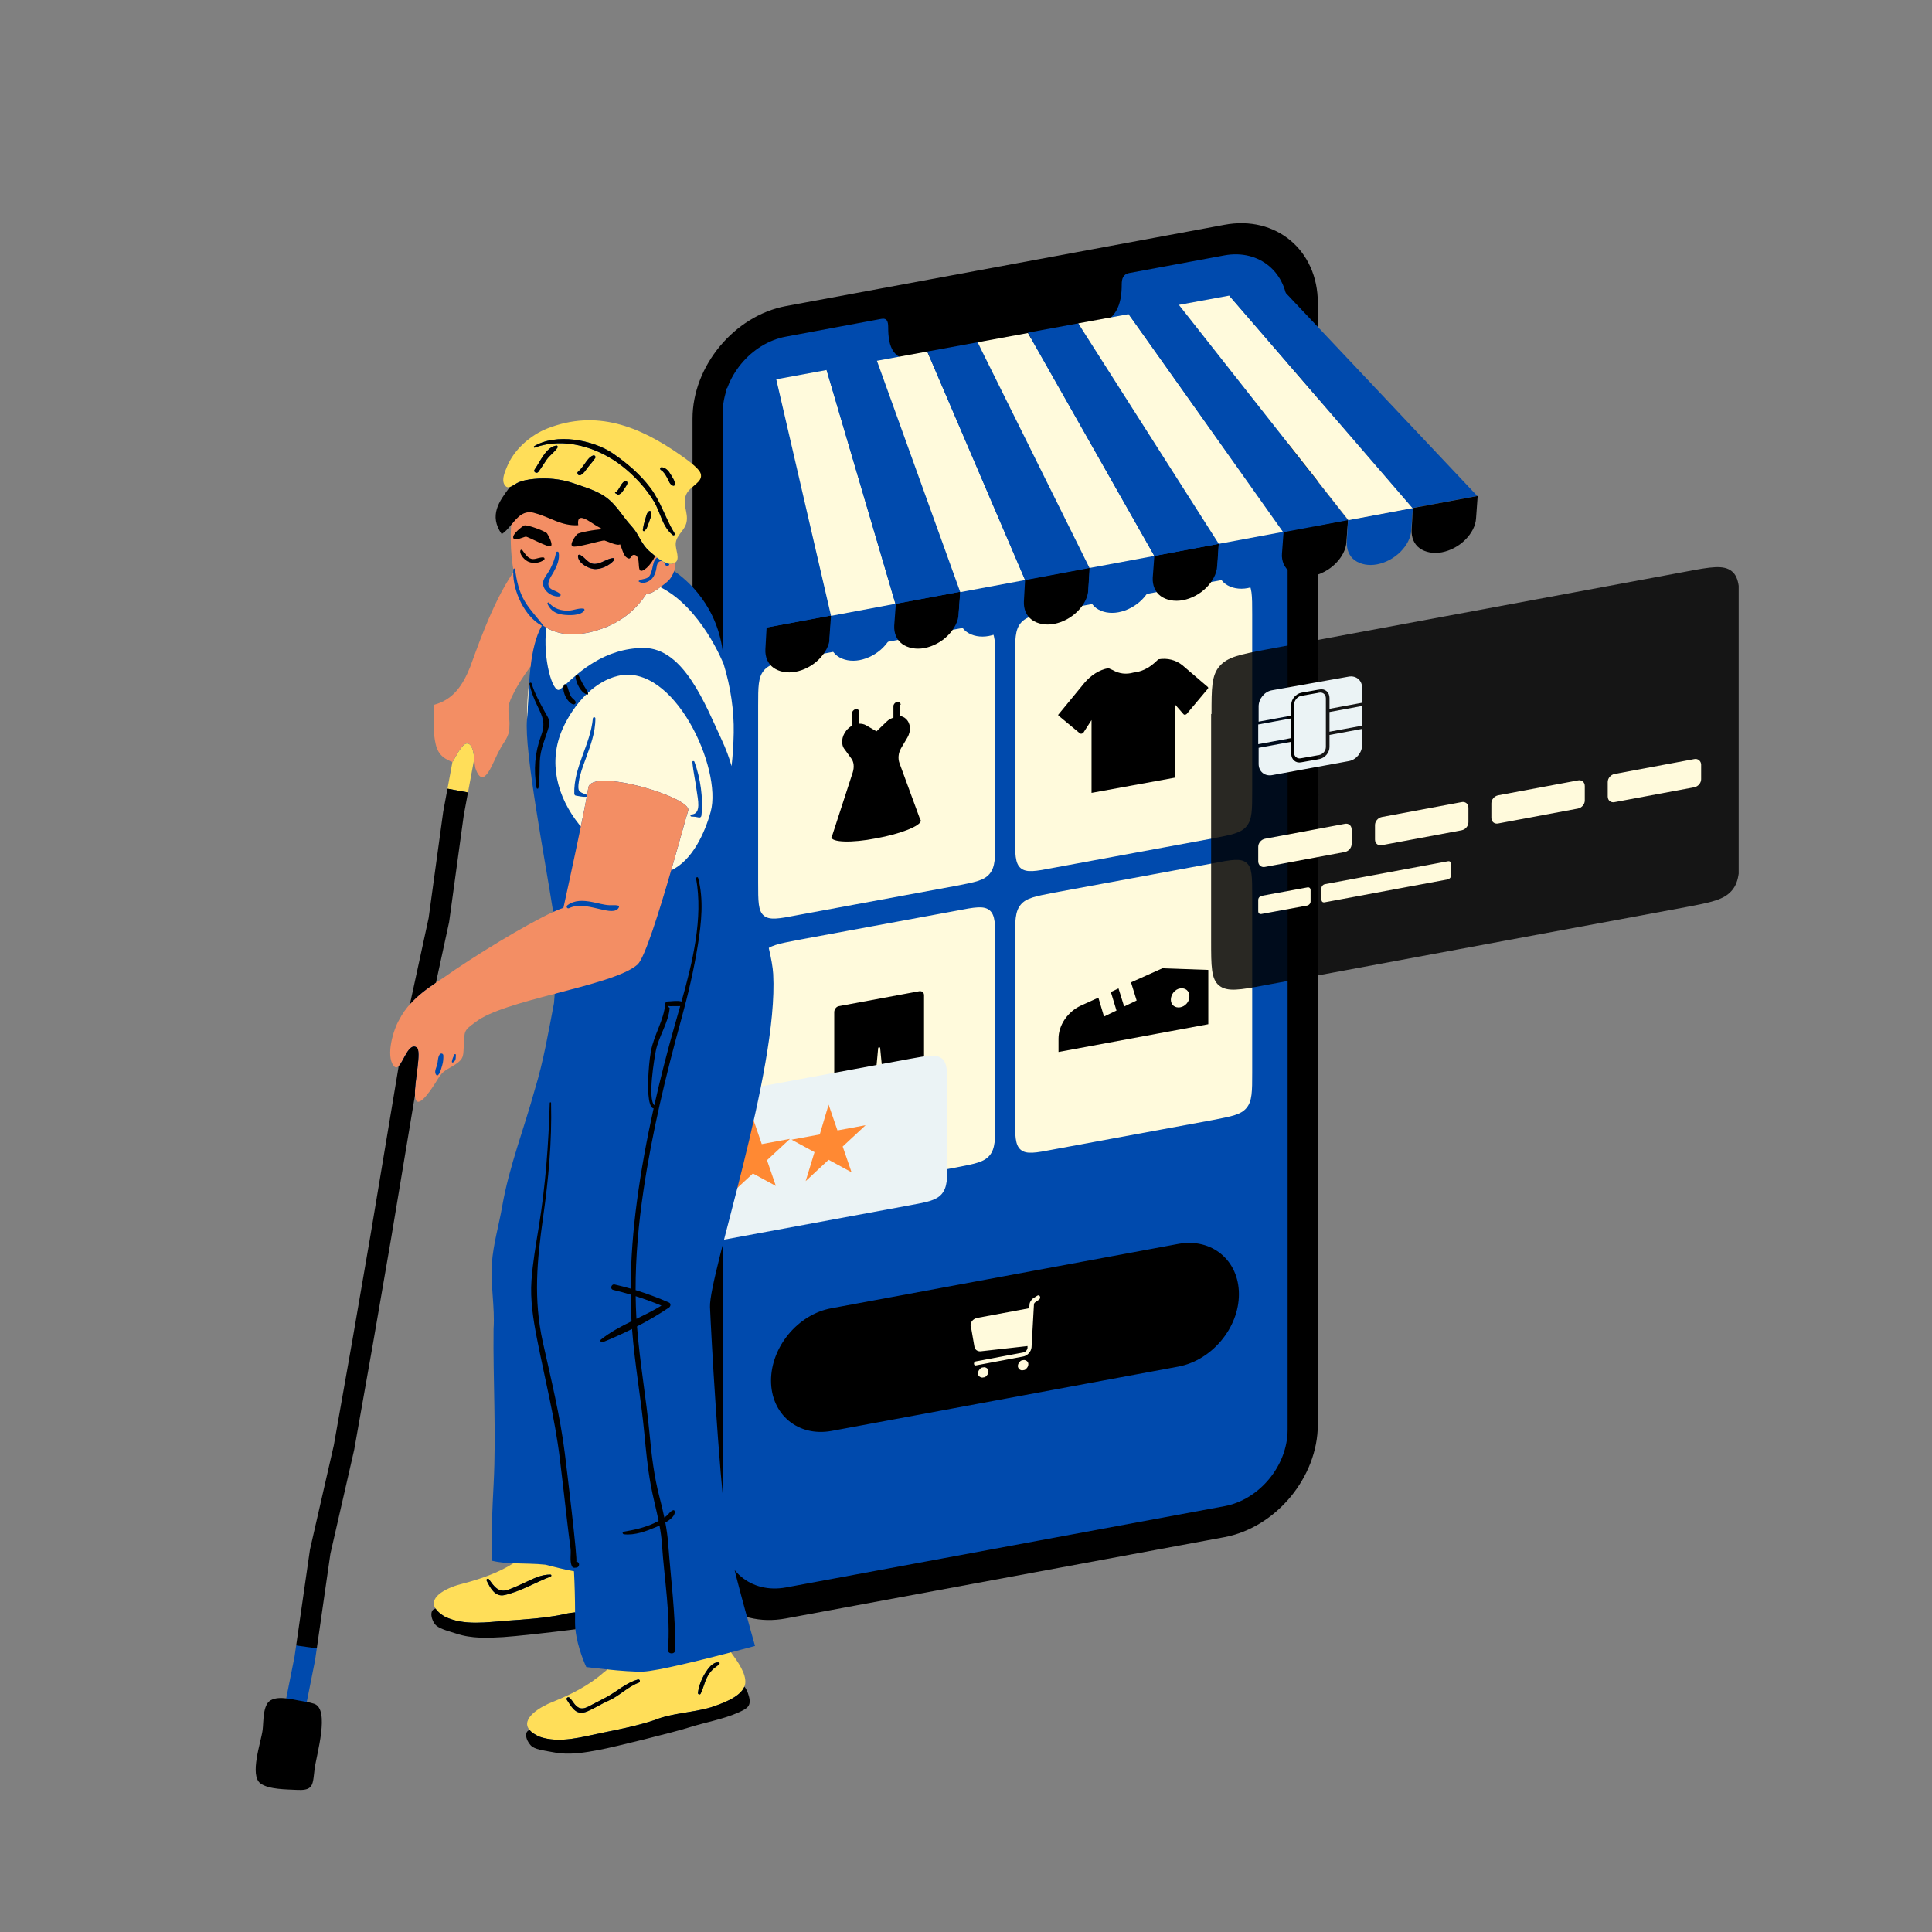 <svg xmlns="http://www.w3.org/2000/svg" xmlns:xlink="http://www.w3.org/1999/xlink" width="500" zoomAndPan="magnify" viewBox="0 0 375 375" height="500" preserveAspectRatio="xMidYMid meet" version="1.0"><rect x="0" y="0" width="375" height="375" fill="#808080" stroke="none"/><defs><clipPath id="23f4ee6d1a"><path d="M 134 43 L 256 43 L 256 314.637 L 134 314.637 Z M 134 43 " clip-rule="nonzero"/></clipPath><clipPath id="8350d31e89"><path d="M 188 251 L 202 251 L 202 266 L 188 266 Z M 188 251 " clip-rule="nonzero"/></clipPath><clipPath id="a42efeb2d1"><path d="M 203.895 248.93 L 186.23 252.211 L 186.23 270.172 L 203.895 266.891 Z M 203.895 248.93 " clip-rule="nonzero"/></clipPath><clipPath id="11881a5a50"><path d="M 197 263 L 200 263 L 200 266 L 197 266 Z M 197 263 " clip-rule="nonzero"/></clipPath><clipPath id="116693104a"><path d="M 203.895 248.93 L 186.23 252.211 L 186.23 270.172 L 203.895 266.891 Z M 203.895 248.93 " clip-rule="nonzero"/></clipPath><clipPath id="3e068db0ef"><path d="M 189 265 L 192 265 L 192 268 L 189 268 Z M 189 265 " clip-rule="nonzero"/></clipPath><clipPath id="0eb07e3438"><path d="M 203.895 248.93 L 186.23 252.211 L 186.23 270.172 L 203.895 266.891 Z M 203.895 248.93 " clip-rule="nonzero"/></clipPath><clipPath id="1b45019597"><path d="M 127.477 204 L 184 204 L 184 251 L 127.477 251 Z M 127.477 204 " clip-rule="nonzero"/></clipPath><clipPath id="89c6d6924a"><path d="M 127.477 219 L 139 219 L 139 235 L 127.477 235 Z M 127.477 219 " clip-rule="nonzero"/></clipPath><clipPath id="b83821444e"><path d="M 235 110 L 337.477 110 L 337.477 193 L 235 193 Z M 235 110 " clip-rule="nonzero"/></clipPath><clipPath id="bf41cbd173"><path d="M 49 81 L 151 81 L 151 347.691 L 49 347.691 Z M 49 81 " clip-rule="nonzero"/></clipPath><clipPath id="d15d6c30a8"><path d="M 49 85 L 146 85 L 146 347.691 L 49 347.691 Z M 49 85 " clip-rule="nonzero"/></clipPath></defs><g clip-path="url(#23f4ee6d1a)"><path fill="#000000" d="M 255.789 58.785 C 255.789 48.555 247.66 41.762 237.656 43.637 L 152.547 59.41 C 142.543 61.285 134.418 71.043 134.418 81.273 L 134.418 139.605 C 134.102 139.684 134.418 139.84 134.418 140.23 L 134.418 169.203 C 134.418 169.516 134.102 169.828 134.418 169.828 L 134.418 298.988 C 134.418 309.215 142.543 316.008 152.547 314.137 L 237.656 298.363 C 247.66 296.488 255.789 286.727 255.789 276.496 L 255.789 154.445 C 256.102 154.367 255.789 154.211 255.789 153.82 L 255.789 135.547 C 255.789 135.234 256.102 134.922 255.789 134.922 L 255.789 129.844 C 256.102 129.766 255.789 129.609 255.789 129.223 L 255.789 111.105 C 255.789 110.793 256.102 110.48 255.789 110.48 L 255.789 102.438 C 256.102 102.359 255.789 102.203 255.789 101.812 L 255.789 93.223 C 255.789 92.91 256.102 92.598 255.789 92.598 Z M 255.789 58.785 " fill-opacity="1" fill-rule="evenodd"/></g><path fill="#004aad" d="M 237.656 49.57 C 244.457 48.32 249.926 52.93 249.926 59.879 L 249.926 277.512 C 249.926 284.461 244.457 291.098 237.656 292.348 L 152.547 308.121 C 145.75 309.371 140.277 304.766 140.277 297.816 L 140.277 80.18 C 140.277 73.23 145.75 66.594 152.547 65.344 L 170.992 61.906 C 172.164 61.672 172.398 62.375 172.398 63.547 C 172.398 67.219 173.258 70.574 178.574 69.641 L 211.555 63.547 C 216.867 62.531 217.727 58.863 217.727 55.191 C 217.727 54.02 218.039 53.238 219.137 53.004 Z M 237.656 49.57 " fill-opacity="1" fill-rule="evenodd"/><path fill="#fffadc" d="M 243.051 119.227 C 243.051 115.555 243.051 113.758 241.957 112.82 C 240.863 111.887 239.062 112.199 235.469 112.898 L 204.598 118.602 C 201.004 119.305 199.207 119.617 198.113 120.941 C 197.016 122.27 197.016 124.145 197.016 127.738 L 197.016 162.098 C 197.016 165.766 197.016 167.562 198.113 168.5 C 199.207 169.438 201.004 169.125 204.598 168.422 L 235.469 162.723 C 239.062 162.02 240.863 161.707 241.957 160.379 C 243.051 159.051 243.051 157.176 243.051 153.586 Z M 243.051 119.227 " fill-opacity="1" fill-rule="nonzero"/><path fill="#000000" d="M 219.996 130.547 L 219.996 152.414 L 211.867 153.898 L 211.867 139.762 L 210.305 142.184 C 210.148 142.418 209.758 142.496 209.602 142.34 L 205.457 138.902 C 205.379 138.824 205.379 138.746 205.457 138.668 L 210.461 132.578 C 211.711 131.094 213.352 130 215.148 129.688 L 216.008 130.078 C 217.258 130.781 218.586 130.938 219.996 130.547 Z M 219.996 130.547 L 219.996 152.414 L 228.121 150.93 L 228.121 136.797 L 229.688 138.59 C 229.844 138.824 230.234 138.746 230.391 138.512 L 234.453 133.672 C 234.531 133.594 234.531 133.438 234.453 133.359 L 229.531 129.145 C 228.277 128.129 226.637 127.66 224.84 127.973 L 223.98 128.754 C 222.809 129.766 221.48 130.391 219.996 130.547 Z M 219.996 130.547 " fill-opacity="1" fill-rule="evenodd"/><path fill="#fffadc" d="M 193.188 128.441 C 193.188 124.77 193.188 122.973 192.094 122.035 C 191 121.098 189.203 121.41 185.605 122.113 L 154.734 127.816 C 151.141 128.52 149.344 128.832 148.25 130.156 C 147.156 131.484 147.156 133.359 147.156 136.953 L 147.156 171.312 C 147.156 174.98 147.156 176.777 148.25 177.715 C 149.344 178.652 151.141 178.34 154.734 177.637 L 185.605 171.934 C 189.203 171.234 191 170.922 192.094 169.594 C 193.188 168.266 193.188 166.391 193.188 162.801 Z M 193.188 128.441 " fill-opacity="1" fill-rule="nonzero"/><path fill="#000000" d="M 174.82 136.797 C 174.82 136.406 174.508 136.172 174.117 136.25 C 173.727 136.328 173.414 136.719 173.414 137.031 L 173.414 139.293 C 172.945 139.449 172.477 139.684 172.086 140.074 L 170.133 141.949 L 170.133 159.129 L 170.133 141.949 L 168.102 140.777 C 167.711 140.543 167.242 140.465 166.773 140.465 L 166.773 138.199 C 166.773 137.812 166.461 137.578 166.07 137.656 C 165.676 137.734 165.363 138.121 165.363 138.434 L 165.363 140.855 C 164.973 141.09 164.582 141.402 164.27 141.793 C 163.332 142.965 163.176 144.527 163.957 145.465 L 165.207 147.18 C 165.754 147.883 165.832 148.898 165.52 149.914 L 161.535 162.176 C 161.457 162.332 161.379 162.41 161.379 162.488 C 161.379 163.5 165.285 163.656 170.055 162.723 C 174.82 161.863 178.73 160.301 178.73 159.285 C 178.73 159.207 178.652 159.051 178.574 158.973 L 174.586 148.117 C 174.273 147.258 174.352 146.168 174.898 145.23 L 176.148 143.121 C 176.855 141.871 176.777 140.387 175.836 139.527 C 175.523 139.215 175.133 139.059 174.742 138.98 L 174.742 136.797 Z M 174.82 136.797 " fill-opacity="1" fill-rule="evenodd"/><path fill="#fffadc" d="M 243.051 173.887 C 243.051 170.219 243.051 168.422 241.957 167.484 C 240.863 166.547 239.062 166.859 235.469 167.562 L 204.598 173.262 C 201.004 173.965 199.207 174.277 198.113 175.605 C 197.016 176.934 197.016 178.809 197.016 182.398 L 197.016 216.758 C 197.016 220.43 197.016 222.227 198.113 223.16 C 199.207 224.098 201.004 223.785 204.598 223.082 L 235.469 217.383 C 239.062 216.68 240.863 216.367 241.957 215.039 C 243.051 213.715 243.051 211.84 243.051 208.246 Z M 243.051 173.887 " fill-opacity="1" fill-rule="nonzero"/><path fill="#000000" d="M 215.617 192.551 L 216.711 196.145 L 214.289 197.312 L 213.195 193.645 L 209.758 195.207 C 207.254 196.379 205.457 198.953 205.457 201.609 L 205.457 204.188 L 234.531 198.797 L 234.531 188.258 L 225.621 187.945 L 219.527 190.676 L 220.621 194.191 L 218.195 195.363 L 217.102 191.848 Z M 229.059 195.52 C 228.043 195.676 227.262 195.051 227.262 194.035 C 227.262 193.02 228.043 192.004 229.059 191.848 C 230.078 191.691 230.859 192.316 230.859 193.332 C 230.938 194.348 230.078 195.363 229.059 195.52 Z M 229.059 195.52 " fill-opacity="1" fill-rule="evenodd"/><path fill="#fffadc" d="M 193.188 183.102 C 193.188 179.434 193.188 177.637 192.094 176.699 C 191 175.762 189.203 176.074 185.605 176.777 L 154.734 182.477 C 151.141 183.18 149.344 183.492 148.25 184.82 C 147.156 186.148 147.156 188.023 147.156 191.613 L 147.156 225.973 C 147.156 229.645 147.156 231.438 148.25 232.375 C 149.344 233.312 151.141 233 154.734 232.297 L 185.605 226.598 C 189.203 225.895 191 225.582 192.094 224.254 C 193.188 222.926 193.188 221.055 193.188 217.461 Z M 193.188 183.102 " fill-opacity="1" fill-rule="nonzero"/><path fill="#000000" d="M 179.355 193.176 C 179.355 192.629 178.965 192.316 178.418 192.395 L 162.863 195.285 C 162.316 195.363 161.926 195.91 161.926 196.457 L 161.926 214.105 C 161.926 214.184 162.004 214.258 162.082 214.258 L 169.43 212.934 C 169.508 212.934 169.586 212.855 169.586 212.699 L 170.445 203.484 C 170.445 203.25 170.758 203.172 170.836 203.406 L 171.695 212.23 C 171.695 212.309 171.773 212.387 171.852 212.387 L 179.199 211.059 C 179.277 211.059 179.355 210.902 179.355 210.824 Z M 179.668 211.605 C 179.668 211.527 179.59 211.449 179.512 211.449 L 171.227 213.012 C 171.148 213.012 171.07 213.168 171.07 213.246 L 171.07 214.961 C 171.07 215.039 171.148 215.117 171.227 215.117 L 179.512 213.559 C 179.59 213.559 179.668 213.402 179.668 213.324 Z M 169.898 213.246 C 169.977 213.246 170.055 213.324 170.055 213.402 L 170.055 215.117 C 170.055 215.195 169.977 215.352 169.898 215.352 L 161.613 216.914 C 161.535 216.914 161.457 216.836 161.457 216.758 L 161.457 215.039 C 161.457 214.961 161.535 214.805 161.613 214.805 Z M 169.898 213.246 " fill-opacity="1" fill-rule="evenodd"/><path fill="#000000" d="M 240.473 251.195 C 240.473 244.637 235.234 240.262 228.746 241.434 L 161.379 253.93 C 154.891 255.102 149.656 261.426 149.656 267.984 C 149.656 274.543 154.891 278.918 161.379 277.746 L 228.746 265.25 C 235.234 264.004 240.473 257.754 240.473 251.195 Z M 240.473 251.195 " fill-opacity="1" fill-rule="nonzero"/><g clip-path="url(#8350d31e89)"><g clip-path="url(#a42efeb2d1)"><path fill="#fffadc" d="M 188.656 256.43 C 188.891 256.117 189.281 255.883 189.672 255.805 L 199.754 253.93 L 199.832 253.227 C 199.832 252.758 200.145 252.367 200.457 252.055 L 201.316 251.508 C 201.551 251.352 201.785 251.43 201.863 251.664 C 201.941 251.898 201.863 252.133 201.629 252.289 L 200.848 252.836 C 200.77 252.914 200.691 253.07 200.691 253.148 L 200.223 261.504 C 200.145 262.363 199.441 263.145 198.582 263.301 L 189.438 265.02 C 189.203 265.098 189.047 264.863 189.047 264.707 C 189.047 264.473 189.203 264.238 189.438 264.238 L 198.582 262.52 C 199.051 262.441 199.363 262.051 199.441 261.66 L 199.441 261.27 L 190.375 262.285 C 189.75 262.363 189.203 261.973 189.125 261.348 L 188.5 257.754 C 188.266 257.207 188.422 256.738 188.656 256.43 Z M 188.656 256.43 " fill-opacity="1" fill-rule="nonzero"/></g></g><g clip-path="url(#11881a5a50)"><g clip-path="url(#116693104a)"><path fill="#fffadc" d="M 199.598 264.785 C 199.598 265.02 199.52 265.328 199.285 265.562 C 199.129 265.797 198.895 265.953 198.582 265.953 C 198.348 266.031 198.113 265.953 197.879 265.797 C 197.723 265.641 197.566 265.406 197.566 265.172 C 197.566 264.941 197.645 264.629 197.879 264.395 C 198.035 264.16 198.27 264.004 198.582 264.004 C 198.816 263.926 199.051 264.004 199.285 264.16 C 199.52 264.316 199.598 264.551 199.598 264.785 Z M 199.598 264.785 " fill-opacity="1" fill-rule="nonzero"/></g></g><g clip-path="url(#3e068db0ef)"><g clip-path="url(#0eb07e3438)"><path fill="#fffadc" d="M 191.859 266.188 C 191.859 266.422 191.781 266.734 191.547 266.969 C 191.391 267.203 191.156 267.359 190.844 267.359 C 190.609 267.438 190.375 267.359 190.141 267.203 C 189.906 267.047 189.828 266.812 189.828 266.578 C 189.828 266.344 189.906 266.031 190.141 265.797 C 190.297 265.562 190.531 265.406 190.844 265.406 C 191.078 265.328 191.312 265.406 191.547 265.562 C 191.781 265.719 191.859 265.953 191.859 266.188 Z M 191.859 266.188 " fill-opacity="1" fill-rule="nonzero"/></g></g><g clip-path="url(#1b45019597)"><path fill="#ebf3f5" d="M 84.945 229.801 C 84.945 226.363 84.945 224.645 86.039 223.316 C 87.133 221.992 88.773 221.758 92.211 221.133 L 176.621 205.516 C 180.059 204.891 181.699 204.578 182.793 205.438 C 183.887 206.293 183.887 208.012 183.887 211.527 L 183.887 225.27 C 183.887 228.707 183.887 230.426 182.793 231.75 C 181.699 233 180.059 233.312 176.621 233.938 L 92.211 249.555 C 88.773 250.18 87.133 250.492 86.039 249.633 C 84.945 248.773 84.945 246.98 84.945 243.543 Z M 84.945 229.801 " fill-opacity="1" fill-rule="nonzero"/></g><g clip-path="url(#89c6d6924a)"><path fill="#ff8933" d="M 131.445 219.805 L 133.164 224.801 L 138.637 223.785 L 134.18 227.926 L 135.902 232.922 L 131.445 230.504 L 126.992 234.641 L 128.711 229.02 L 124.258 226.598 L 129.727 225.582 Z M 131.445 219.805 " fill-opacity="1" fill-rule="nonzero"/></g><path fill="#ff8933" d="M 146.141 217.07 L 147.859 222.07 L 153.328 221.055 L 148.875 225.191 L 150.594 230.191 L 146.141 227.77 L 141.684 231.906 L 143.402 226.285 L 138.949 223.863 L 144.418 222.848 Z M 146.141 217.07 " fill-opacity="1" fill-rule="nonzero"/><path fill="#ff8933" d="M 160.832 214.414 L 162.551 219.414 L 168.023 218.398 L 163.566 222.539 L 165.285 227.535 L 160.832 225.113 L 156.379 229.254 L 158.098 223.629 L 153.641 221.211 L 159.113 220.195 Z M 160.832 214.414 " fill-opacity="1" fill-rule="nonzero"/><path fill="#000000" d="M 148.797 121.801 L 161.379 119.461 L 161.066 123.754 C 160.988 125.238 160.207 126.723 158.957 127.973 C 157.707 129.223 156.066 130.078 154.422 130.391 C 152.781 130.703 151.219 130.391 150.125 129.609 C 149.031 128.832 148.484 127.504 148.562 126.02 Z M 148.797 121.801 " fill-opacity="1" fill-rule="nonzero"/><path fill="#004aad" d="M 161.301 119.539 L 173.805 117.195 L 173.492 121.488 C 173.414 122.973 172.633 124.457 171.383 125.707 C 170.133 126.957 168.492 127.816 166.852 128.129 C 165.207 128.441 163.645 128.129 162.551 127.348 C 161.457 126.566 160.91 125.238 160.988 123.754 Z M 161.301 119.539 " fill-opacity="1" fill-rule="nonzero"/><path fill="#000000" d="M 173.883 117.195 L 186.387 114.852 L 186.074 119.148 C 185.996 120.633 185.215 122.113 183.965 123.363 C 182.715 124.613 181.074 125.473 179.434 125.785 C 177.793 126.098 176.227 125.785 175.133 125.004 C 174.039 124.223 173.492 122.895 173.57 121.41 Z M 173.883 117.195 " fill-opacity="1" fill-rule="nonzero"/><path fill="#004aad" d="M 186.387 114.852 L 198.895 112.508 L 198.582 116.805 C 198.504 118.289 197.723 119.773 196.469 121.02 C 195.219 122.27 193.578 123.129 191.938 123.441 C 190.297 123.754 188.734 123.441 187.641 122.66 C 186.543 121.879 185.996 120.555 186.074 119.07 Z M 186.387 114.852 " fill-opacity="1" fill-rule="nonzero"/><path fill="#000000" d="M 198.973 112.508 L 211.555 110.168 L 211.242 114.461 C 211.164 115.945 210.383 117.43 209.133 118.68 C 207.879 119.93 206.238 120.789 204.598 121.098 C 202.957 121.41 201.395 121.098 200.301 120.32 C 199.207 119.539 198.66 118.211 198.738 116.727 Z M 198.973 112.508 " fill-opacity="1" fill-rule="nonzero"/><path fill="#004aad" d="M 211.477 110.246 L 224.059 107.902 L 223.746 112.199 C 223.668 113.68 222.887 115.164 221.637 116.414 C 220.387 117.664 218.746 118.523 217.102 118.836 C 215.461 119.148 213.898 118.836 212.805 118.055 C 211.711 117.273 211.164 115.945 211.242 114.461 Z M 211.477 110.246 " fill-opacity="1" fill-rule="nonzero"/><path fill="#000000" d="M 224.059 107.902 L 236.562 105.559 L 236.25 109.855 C 236.172 111.34 235.391 112.82 234.141 114.07 C 232.891 115.32 231.25 116.18 229.609 116.492 C 227.965 116.805 226.402 116.492 225.309 115.711 C 224.215 114.93 223.668 113.602 223.746 112.121 Z M 224.059 107.902 " fill-opacity="1" fill-rule="nonzero"/><path fill="#004aad" d="M 236.562 105.559 L 249.145 103.219 L 248.832 107.512 C 248.754 108.215 248.598 108.996 248.207 109.699 C 247.816 110.402 247.348 111.105 246.723 111.73 C 246.098 112.355 245.395 112.898 244.613 113.289 C 243.832 113.68 242.973 113.992 242.191 114.148 C 240.551 114.461 238.984 114.148 237.891 113.367 C 236.797 112.586 236.25 111.262 236.328 109.777 Z M 236.562 105.559 " fill-opacity="1" fill-rule="nonzero"/><path fill="#000000" d="M 249.145 103.219 L 261.652 100.875 L 261.34 105.168 C 261.262 106.652 260.477 108.137 259.227 109.387 C 257.977 110.637 256.336 111.496 254.695 111.809 C 253.836 111.965 253.055 111.965 252.352 111.809 C 251.648 111.652 250.945 111.418 250.398 111.027 C 249.848 110.637 249.457 110.09 249.145 109.465 C 248.91 108.84 248.754 108.137 248.832 107.434 Z M 249.145 103.219 " fill-opacity="1" fill-rule="nonzero"/><path fill="#004aad" d="M 261.652 100.953 L 274.234 98.609 L 273.922 102.906 C 273.844 104.387 273.062 105.871 271.812 107.121 C 270.559 108.371 268.918 109.23 267.277 109.543 C 265.637 109.855 264.074 109.543 262.98 108.762 C 261.887 107.98 261.34 106.652 261.418 105.168 Z M 261.652 100.953 " fill-opacity="1" fill-rule="nonzero"/><path fill="#004aad" d="M 140.902 75.418 L 150.672 73.621 L 161.301 119.461 L 148.719 121.801 Z M 140.902 75.418 " fill-opacity="1" fill-rule="nonzero"/><path fill="#fffadc" d="M 150.672 73.621 L 160.441 71.824 L 173.805 117.195 L 161.301 119.539 Z M 150.672 73.621 " fill-opacity="1" fill-rule="nonzero"/><path fill="#004aad" d="M 160.441 71.824 L 170.211 70.027 L 186.387 114.852 L 173.805 117.195 Z M 160.441 71.824 " fill-opacity="1" fill-rule="nonzero"/><path fill="#fffadc" d="M 170.211 70.027 L 179.98 68.234 L 198.973 112.586 L 186.387 114.93 Z M 170.211 70.027 " fill-opacity="1" fill-rule="nonzero"/><path fill="#004aad" d="M 179.98 68.234 L 189.75 66.438 L 211.477 110.246 L 198.973 112.586 Z M 179.98 68.234 " fill-opacity="1" fill-rule="nonzero"/><path fill="#fffadc" d="M 189.75 66.438 L 199.52 64.641 L 224.059 107.902 L 211.477 110.246 Z M 189.75 66.438 " fill-opacity="1" fill-rule="nonzero"/><path fill="#004aad" d="M 199.52 64.562 L 209.289 62.766 L 236.562 105.559 L 224.059 107.902 Z M 199.52 64.562 " fill-opacity="1" fill-rule="nonzero"/><path fill="#fffadc" d="M 209.289 62.766 L 219.059 60.973 L 249.145 103.219 L 236.562 105.559 Z M 209.289 62.766 " fill-opacity="1" fill-rule="nonzero"/><path fill="#004aad" d="M 219.059 60.973 L 228.824 59.176 L 261.652 100.953 L 249.066 103.297 Z M 219.059 60.973 " fill-opacity="1" fill-rule="nonzero"/><path fill="#fffadc" d="M 228.824 59.176 L 238.594 57.379 L 274.234 98.609 L 261.73 100.953 Z M 228.824 59.176 " fill-opacity="1" fill-rule="nonzero"/><path fill="#004aad" d="M 238.594 57.379 L 248.363 55.582 L 286.738 96.266 L 274.156 98.609 Z M 238.594 57.379 " fill-opacity="1" fill-rule="nonzero"/><path fill="#000000" d="M 274.234 98.609 L 286.816 96.266 L 286.504 100.562 C 286.426 102.047 285.645 103.531 284.395 104.777 C 283.145 106.027 281.5 106.887 279.859 107.199 C 278.219 107.512 276.656 107.199 275.562 106.418 C 274.469 105.637 273.922 104.309 274 102.828 Z M 274.234 98.609 " fill-opacity="1" fill-rule="nonzero"/><g clip-path="url(#b83821444e)"><path fill="#000000" d="M 235.156 138.59 C 235.156 133.594 235.156 131.094 236.719 129.301 C 238.281 127.504 240.707 127.035 245.629 126.098 L 327.223 110.949 C 332.145 110.012 334.57 109.621 336.133 110.871 C 337.695 112.121 337.695 114.617 337.695 119.617 L 337.695 163.578 C 337.695 168.578 337.695 171.078 336.133 172.871 C 334.57 174.668 332.145 175.137 327.223 176.074 L 245.551 191.223 C 240.629 192.16 238.203 192.551 236.641 191.301 C 235.078 190.051 235.078 187.555 235.078 182.555 L 235.078 138.59 Z M 235.156 138.59 " fill-opacity="0.839" fill-rule="nonzero"/></g><path fill="#ebf3f5" d="M 246.879 133.984 C 245.473 134.219 244.301 135.625 244.301 137.109 L 244.301 140.074 L 250.633 138.902 L 250.633 136.797 C 250.633 135.703 251.492 134.688 252.586 134.453 L 256.102 133.828 C 257.195 133.594 258.055 134.375 258.055 135.469 L 258.055 137.578 L 264.387 136.406 L 264.387 137.031 L 258.055 138.199 L 258.055 142.027 L 264.387 140.855 L 264.387 141.48 L 258.055 142.652 L 258.055 144.996 C 258.055 146.09 257.195 147.102 256.102 147.336 L 252.586 147.961 C 251.492 148.195 250.633 147.414 250.633 146.324 L 250.633 143.98 L 244.301 145.152 L 244.301 148.273 C 244.301 149.758 245.473 150.695 246.879 150.461 L 261.809 147.727 C 263.215 147.492 264.387 146.09 264.387 144.605 L 264.387 133.516 C 264.387 132.031 263.215 131.094 261.809 131.328 Z M 244.223 144.449 L 250.555 143.277 L 250.555 139.449 L 244.223 140.621 Z M 252.508 135.078 L 256.023 134.453 C 256.727 134.297 257.352 134.766 257.352 135.547 L 257.352 144.996 C 257.352 145.699 256.805 146.398 256.023 146.555 L 252.508 147.18 C 251.805 147.336 251.18 146.867 251.18 146.09 L 251.18 136.641 C 251.258 135.938 251.805 135.234 252.508 135.078 Z M 252.508 135.078 " fill-opacity="1" fill-rule="evenodd"/><path fill="#fffadc" d="M 244.223 174.668 C 244.223 174.277 244.535 173.965 244.848 173.887 L 253.758 172.246 C 254.148 172.168 254.383 172.402 254.383 172.793 L 254.383 174.98 C 254.383 175.371 254.07 175.684 253.758 175.762 L 244.848 177.402 C 244.457 177.48 244.223 177.246 244.223 176.855 Z M 244.223 174.668 " fill-opacity="1" fill-rule="nonzero"/><path fill="#fffadc" d="M 256.492 172.402 C 256.492 172.012 256.805 171.703 257.117 171.625 L 281.031 167.172 C 281.422 167.094 281.656 167.328 281.656 167.719 L 281.656 169.906 C 281.656 170.297 281.344 170.609 281.031 170.688 L 257.117 175.137 C 256.727 175.215 256.492 174.98 256.492 174.59 Z M 256.492 172.402 " fill-opacity="1" fill-rule="nonzero"/><path fill="#fffadc" d="M 244.223 164.359 C 244.223 163.656 244.77 162.957 245.551 162.801 L 261.027 159.91 C 261.73 159.754 262.355 160.223 262.355 161.004 L 262.355 163.812 C 262.355 164.516 261.809 165.219 261.027 165.375 L 245.551 168.266 C 244.848 168.422 244.223 167.953 244.223 167.172 Z M 244.223 164.359 " fill-opacity="1" fill-rule="nonzero"/><path fill="#fffadc" d="M 266.887 160.145 C 266.887 159.441 267.434 158.738 268.215 158.582 L 283.691 155.691 C 284.395 155.535 285.02 156.004 285.02 156.785 L 285.02 159.598 C 285.02 160.301 284.473 161.004 283.691 161.16 L 268.215 164.047 C 267.512 164.203 266.887 163.734 266.887 162.957 Z M 266.887 160.145 " fill-opacity="1" fill-rule="nonzero"/><path fill="#fffadc" d="M 289.473 155.926 C 289.473 155.223 290.02 154.523 290.801 154.367 L 306.277 151.477 C 306.98 151.32 307.605 151.789 307.605 152.57 L 307.605 155.379 C 307.605 156.082 307.059 156.785 306.277 156.941 L 290.801 159.832 C 290.098 159.988 289.473 159.52 289.473 158.738 Z M 289.473 155.926 " fill-opacity="1" fill-rule="nonzero"/><path fill="#fffadc" d="M 312.059 151.789 C 312.059 151.086 312.605 150.383 313.391 150.227 L 328.863 147.336 C 329.566 147.18 330.191 147.727 330.191 148.43 L 330.191 151.242 C 330.191 151.945 329.645 152.648 328.863 152.805 L 313.391 155.691 C 312.684 155.848 312.059 155.379 312.059 154.602 Z M 312.059 151.789 " fill-opacity="1" fill-rule="nonzero"/><g clip-path="url(#bf41cbd173)"><path fill="#004aad" d="M 146.551 319.477 C 146.551 319.477 141.539 301.84 141.047 297.668 C 139.395 283.68 138.07 259.852 137.812 253.695 C 137.559 247.539 151.117 207.918 150.078 189.07 C 149.777 183.637 145.484 171.719 144.238 166.527 C 142.758 160.355 143.961 155.582 142 148.703 C 141.961 148.562 141.91 148.418 141.867 148.273 C 142.074 146.305 142.199 144.277 142.238 142.23 C 142.316 137.965 141.648 133.387 140.305 128.996 L 140.473 128.949 C 140.473 128.949 140.477 128.957 140.477 128.957 C 140.477 128.953 140.477 128.949 140.477 128.945 L 140.641 128.898 L 140.477 128.93 C 140.207 119.074 134.418 113.383 131.18 111.078 C 131.074 111.004 130.957 110.934 130.836 110.863 C 130.816 110.918 130.793 110.973 130.773 111.027 C 130.766 111.023 130.754 111.016 130.746 111.012 L 130.629 110.941 L 130.668 110.812 C 130.824 110.309 130.883 109.766 130.848 109.23 L 130.84 109.129 L 130.926 109.074 C 131.535 108.684 131.367 107.891 131.172 106.973 C 131.066 106.465 130.953 105.941 130.988 105.465 C 131.055 104.523 131.566 103.855 132.062 103.207 C 132.488 102.652 132.93 102.078 133.086 101.328 C 133.254 100.523 133.105 99.785 132.949 99 C 132.75 98.023 132.547 97.012 133.035 95.906 C 133.352 95.184 133.98 94.656 134.59 94.148 C 135.414 93.453 136.129 92.855 135.828 91.945 C 135.488 90.926 132.883 89.102 131.984 88.473 C 125.434 83.887 119.84 81.75 114.375 81.75 C 111.699 81.75 108.988 82.277 106.32 83.324 C 102.855 84.68 99.805 87.578 98.543 90.711 L 98.457 90.922 C 98.082 91.844 97.566 93.109 98.051 93.961 C 98.277 94.363 98.508 94.41 98.664 94.41 C 98.738 94.41 98.82 94.398 98.906 94.371 L 99.406 94.227 L 99.094 94.645 C 97.047 97.375 95.109 99.953 97.434 103.434 C 98.047 103.004 98.586 102.355 99.07 101.777 L 99.406 101.375 L 99.375 101.898 C 99.312 102.977 99.289 104.074 99.312 105.164 C 99.352 106.969 99.512 108.699 99.777 110.352 C 99.711 110.371 99.648 110.422 99.641 110.5 C 99.637 110.52 99.641 110.543 99.637 110.562 C 99.625 110.746 99.617 110.934 99.617 111.125 C 99.613 111.223 99.621 111.324 99.625 111.422 C 96.125 116.527 93.215 124.582 91.961 128.047 C 91.727 128.699 91.539 129.211 91.41 129.539 C 90.191 132.566 88.402 135.805 84.414 136.934 C 84.422 137.539 84.398 138.238 84.375 138.973 C 84.324 140.375 84.277 141.824 84.461 142.785 C 84.77 145.203 85.148 146.746 87.875 147.734 L 88.012 147.785 L 86.195 157.57 L 83.363 178.234 L 79.73 194.992 L 79.699 195.027 C 78.855 195.973 78.188 196.941 77.652 197.988 C 76.438 200.008 75.086 204.867 76.523 206.746 C 76.66 206.922 76.785 207.012 76.902 207.012 C 77.008 207.012 77.129 206.941 77.262 206.809 L 77.648 206.422 L 72.109 239.621 L 68.578 260.113 L 64.965 280.562 L 60.336 300.805 L 57.656 319.402 L 57.484 319.379 L 57.18 321.5 L 55.555 329.652 C 55.613 329.656 55.668 329.668 55.727 329.676 L 55.691 329.84 L 55.535 329.824 C 55.168 329.781 54.84 329.762 54.531 329.762 C 53.75 329.762 53.129 329.895 52.633 330.172 C 51.473 330.82 51.34 333 51.242 334.594 C 51.215 335.047 51.191 335.477 51.145 335.828 C 51.07 336.391 50.891 337.164 50.68 338.062 C 50.043 340.773 49.082 344.875 50.672 346.027 C 52.039 347.012 54.691 347.121 56.625 347.199 C 56.969 347.215 57.289 347.227 57.578 347.242 C 57.801 347.254 58.004 347.262 58.195 347.262 C 59.055 347.262 59.621 347.133 59.98 346.852 C 60.543 346.406 60.637 345.559 60.781 344.273 C 60.816 343.973 60.852 343.648 60.898 343.301 C 60.973 342.738 61.137 341.93 61.332 340.996 C 62.059 337.5 63.27 331.656 60.914 330.867 C 60.531 330.738 60.086 330.625 59.512 330.516 L 59.34 330.48 L 59.371 330.312 C 59.43 330.324 59.488 330.332 59.543 330.344 L 61.16 322.234 L 61.492 319.949 L 61.488 319.949 L 61.32 319.926 L 63.961 301.559 L 68.582 281.344 L 72.227 260.75 L 75.762 240.234 L 80.371 212.578 L 80.715 212.598 C 80.734 212.918 80.773 213.168 80.836 213.344 C 80.961 213.684 81.125 213.684 81.184 213.684 C 81.828 213.684 83.168 212.094 84.77 209.438 C 85.621 208.02 86.234 207.668 87.168 207.133 C 87.504 206.941 87.883 206.727 88.336 206.426 C 89.727 205.5 89.75 204.941 89.809 203.586 C 89.82 203.336 89.832 203.059 89.855 202.75 C 89.879 202.426 89.895 202.145 89.906 201.895 C 90.008 200.008 90.094 199.75 92.219 198.23 C 94.824 196.18 100.492 194.59 107.629 192.723 L 107.863 192.66 L 107.848 192.844 C 107.789 192.859 107.73 192.875 107.672 192.891 C 107.625 193.488 107.578 194.09 107.531 194.688 C 106.453 200.289 105.488 206.004 103.836 211.379 C 101.723 219.074 98.832 226.383 97.488 234.078 C 96.82 237.922 95.754 241.387 95.469 245.23 C 95.195 249.465 96.078 253.695 95.801 257.926 C 95.68 267.926 96.328 277.93 95.816 287.93 C 95.562 292.93 95.309 297.934 95.441 302.934 C 96.738 303.254 98.172 303.371 99.652 303.43 C 99.754 303.434 99.859 303.438 99.961 303.438 L 99.742 303.578 C 97.137 305.219 93.977 306.488 89.801 307.566 C 87.637 308.074 85.051 309.25 84.492 310.633 C 84.289 311.129 84.352 311.617 84.684 312.125 L 84.82 312.344 L 84.57 312.391 C 84.25 312.449 84.039 312.641 83.949 312.957 C 83.738 313.707 84.219 314.871 84.77 315.371 C 85.391 315.934 86.793 316.355 87.812 316.664 C 88.105 316.75 88.379 316.832 88.605 316.91 C 90.234 317.457 92.047 317.711 94.301 317.711 C 95.406 317.711 96.484 317.652 97.676 317.586 C 99.719 317.465 106.777 316.699 111.66 316.066 L 111.668 316.066 C 111.676 316.125 111.676 316.184 111.684 316.242 C 112.047 319.883 113.793 323.57 113.793 323.57 C 113.793 323.57 115.625 323.809 117.883 324.039 C 117.957 324.047 118.039 324.055 118.113 324.062 L 118 324.168 C 117.699 324.438 117.461 324.633 117.27 324.762 C 114.855 326.918 111.715 328.738 107.387 330.48 C 105.316 331.266 102.914 332.766 102.535 334.211 C 102.398 334.73 102.523 335.211 102.918 335.68 L 103.082 335.875 L 102.836 335.953 C 102.527 336.055 102.348 336.27 102.301 336.598 C 102.184 337.371 102.809 338.473 103.422 338.898 C 104.109 339.375 105.547 339.617 106.594 339.793 C 106.895 339.84 107.176 339.887 107.41 339.934 C 108.32 340.117 109.262 340.203 110.285 340.203 C 112.457 340.203 114.586 339.801 116.461 339.441 C 119.289 338.906 130.77 336.062 133.711 335.125 C 134.871 334.758 136.098 334.438 137.289 334.129 C 139.32 333.605 141.422 333.059 143.23 332.246 C 145.102 331.406 145.664 330.988 145.18 329.238 C 144.961 328.457 144.699 327.898 144.352 327.477 L 144.289 327.398 L 144.324 327.305 C 144.406 327.094 144.457 326.914 144.477 326.746 C 144.695 324.883 142.984 322.535 141.738 320.82 L 141.699 320.766 C 141.758 320.75 141.82 320.734 141.879 320.719 C 144.617 320.004 146.551 319.477 146.551 319.477 Z M 140.469 128.93 L 140.305 128.961 C 140.301 128.801 140.289 128.645 140.281 128.488 C 140.387 128.734 140.449 128.891 140.469 128.93 Z M 107.441 177.168 C 101.988 179.664 91.824 185.914 86.105 189.965 C 85.648 190.262 85.184 190.562 84.715 190.875 L 84.359 191.109 L 87 178.949 L 89.844 158.203 L 91.879 147.23 L 92.223 147.242 L 92.281 147.801 C 92.328 148.293 92.371 148.754 92.434 149.039 C 92.801 150.109 93.203 150.676 93.598 150.676 C 94.371 150.676 95.289 148.68 95.957 147.223 C 96.266 146.555 96.559 145.922 96.812 145.5 C 97.035 145.031 97.305 144.609 97.566 144.203 C 98.164 143.273 98.73 142.398 98.695 141.031 C 98.758 140.18 98.68 139.547 98.605 138.938 C 98.465 137.785 98.344 136.789 99.309 134.934 C 100.129 133.207 101.254 131.391 102.852 129.223 L 103.039 128.969 C 103.023 129.086 103.008 129.207 102.992 129.324 C 102.859 130.426 102.766 131.535 102.695 132.621 C 102.52 135.207 102.461 137.656 102.297 139.527 C 102.293 139.566 102.293 139.602 102.289 139.641 C 101.73 145.699 105.754 166.66 107.371 177.012 C 107.43 176.984 107.48 176.965 107.535 176.938 C 107.539 176.953 107.539 176.969 107.543 176.984 L 107.562 177.113 Z M 102.871 132.535 C 102.871 132.574 102.867 132.609 102.863 132.645 C 102.848 132.758 102.84 132.871 102.824 132.984 C 102.809 132.91 102.785 132.844 102.77 132.773 C 102.746 132.66 102.797 132.582 102.871 132.535 Z M 102.871 132.535 " fill-opacity="1" fill-rule="nonzero"/></g><path fill="#fffadc" d="M 119.918 131.195 C 117.742 131.715 115.781 132.922 114.102 134.484 C 114.113 134.52 114.129 134.555 114.141 134.59 C 114.184 134.715 114.051 134.855 113.918 134.812 C 113.883 134.801 113.852 134.777 113.816 134.762 C 111.82 136.703 110.234 139.133 109.188 141.488 C 106.344 147.883 108.105 154.66 112.453 160.086 C 112.547 160.203 112.645 160.32 112.738 160.438 C 113.207 158.172 113.621 156.109 113.898 154.609 C 113.863 154.637 113.828 154.656 113.773 154.66 C 113.023 154.711 112.496 154.535 111.746 154.426 C 111.582 154.402 111.477 154.215 111.469 154.066 C 111.305 148.941 114.617 144.508 115.074 139.449 C 115.102 139.141 115.559 139.129 115.562 139.449 C 115.57 142.273 114.574 144.801 113.629 147.43 C 113.133 148.809 112.574 150.23 112.359 151.688 C 112.082 153.594 112.277 153.66 113.832 154.246 C 113.887 154.266 113.922 154.301 113.945 154.34 C 114.055 153.746 114.137 153.254 114.191 152.891 C 114.758 148.922 134.418 154.789 133.574 157.348 C 133.223 158.41 131.887 163.359 130.27 168.938 C 134.422 167.016 136.848 161.555 137.949 157.535 C 140.223 149.23 130.832 128.578 119.918 131.195 Z M 134.207 158.094 C 136.207 157.996 135.422 155.023 135.246 153.602 C 135.016 151.699 134.551 149.816 134.391 147.91 C 134.371 147.668 134.719 147.652 134.789 147.855 C 135.957 151.047 136.523 154.91 136.148 158.297 C 136.121 158.555 135.918 158.738 135.645 158.676 C 135.172 158.562 134.695 158.5 134.211 158.496 C 133.949 158.484 133.949 158.105 134.207 158.094 Z M 142.414 142.234 C 142.371 144.508 142.227 146.66 142 148.703 C 141.543 147.094 140.91 145.371 140.031 143.484 C 136.918 136.805 132.73 125.77 124.957 125.766 C 117.32 125.766 112.234 130.613 109.82 132.836 C 109.695 132.793 109.535 132.82 109.477 132.953 C 109.438 133.035 109.414 133.129 109.391 133.227 C 109.043 133.539 108.766 133.77 108.57 133.867 C 107.289 134.516 105.305 127.965 106.035 121.82 C 108.582 123.293 111.895 123.605 116.078 122.277 C 120.258 121.008 123.375 118.465 125.445 115.297 C 125.598 115.266 125.742 115.238 125.867 115.207 C 126.758 115.043 127.445 114.473 128.16 113.953 C 136.137 117.953 140.395 128.746 140.473 128.945 C 141.816 133.34 142.492 137.945 142.414 142.234 Z M 102.297 139.527 C 102.258 137.152 102.387 134.852 102.691 132.621 C 102.52 135.207 102.461 137.656 102.297 139.527 Z M 102.297 139.527 " fill-opacity="1" fill-rule="nonzero"/><path fill="#f38e64" d="M 84.238 136.805 C 87.992 135.797 89.832 132.996 91.25 129.473 C 92.094 127.324 95.406 117.148 99.617 111.121 C 99.586 114.824 101.863 119.695 105.164 121.441 C 103.961 123.582 103.344 126.414 102.992 129.324 C 101.637 131.164 100.395 133.047 99.465 135.008 C 98.023 137.773 99.051 138.531 98.867 141.043 C 98.918 143.059 97.684 144.062 96.969 145.57 C 95.758 147.586 93.906 153.871 92.27 149.094 C 92.172 148.668 92.129 147.98 92.051 147.262 C 91.902 145.855 91.633 144.316 90.633 144.316 C 89.625 144.316 88.332 147.152 87.848 147.91 C 87.836 147.906 87.828 147.902 87.816 147.898 C 85.043 146.891 84.605 145.312 84.289 142.805 C 84 141.297 84.285 138.562 84.238 136.805 Z M 133.574 157.348 C 133.223 158.406 131.887 163.355 130.27 168.938 C 127.992 176.801 125.16 185.922 123.754 187.199 C 121.371 189.363 114.508 191.102 107.672 192.891 C 101.336 194.547 95.02 196.246 92.328 198.363 C 89.891 200.105 90.219 200.141 90.027 202.762 C 89.887 204.73 90.168 205.418 88.434 206.57 C 86.699 207.719 86.043 207.656 84.918 209.527 C 84.168 210.773 81.367 215.285 80.676 213.402 C 80.602 213.199 80.559 212.926 80.543 212.605 C 80.395 209.973 81.918 203.949 80.863 203.289 C 79.348 202.344 78.387 205.926 77.387 206.93 C 77.062 207.254 76.738 207.309 76.387 206.852 C 74.84 204.824 76.379 199.77 77.504 197.898 C 78.074 196.785 78.781 195.797 79.57 194.91 C 81.059 193.234 82.848 191.91 84.617 190.73 C 85.086 190.418 85.555 190.113 86.012 189.82 C 92.059 185.535 102.168 179.391 107.371 177.012 C 108.156 176.652 108.832 176.375 109.363 176.207 C 109.363 176.207 111.301 167.387 112.738 160.434 C 113.207 158.168 113.621 156.105 113.895 154.609 C 113.98 154.543 114.004 154.43 113.945 154.336 C 114.055 153.746 114.137 153.254 114.188 152.891 C 114.762 148.922 134.422 154.789 133.574 157.348 Z M 86.051 204.859 C 86.035 204.461 85.555 204.363 85.34 204.668 C 84.938 205.223 85.027 206.105 84.824 206.754 C 84.633 207.355 84.191 208.18 84.738 208.711 C 84.809 208.781 84.906 208.77 84.98 208.711 C 85.484 208.309 85.637 207.348 85.832 206.762 C 86.02 206.191 86.074 205.453 86.051 204.859 Z M 88.48 204.746 C 88.496 204.566 88.23 204.547 88.18 204.703 C 88.109 204.93 87.98 205.113 87.902 205.332 C 87.816 205.57 87.75 205.805 87.707 206.051 C 87.688 206.172 87.801 206.281 87.918 206.215 C 88.125 206.102 88.324 205.895 88.395 205.668 C 88.484 205.363 88.453 205.059 88.48 204.746 Z M 120.004 175.781 C 119.441 175.625 118.883 175.73 118.305 175.703 C 117.145 175.645 115.973 175.266 114.832 175.059 C 113.199 174.762 111.523 174.66 110.141 175.707 C 109.812 175.961 110.086 176.457 110.469 176.27 C 112.488 175.297 114.84 176.137 116.898 176.562 C 117.84 176.754 119.625 177.23 120.133 176.098 C 120.188 175.973 120.148 175.82 120.004 175.781 Z M 99.141 105.168 C 99.117 104.082 99.137 102.98 99.203 101.891 C 100.449 100.398 101.367 97.699 103.609 98.488 C 106.504 99.258 108.148 101.324 111.426 101.133 C 111.039 98.25 115.949 101.398 117.297 102.168 C 117.664 102.371 120.934 105.016 120.934 105.016 C 120.934 105.016 123.98 106.398 124.547 106.965 C 125.703 107.926 126.73 108.824 127.168 107.938 C 127.289 108.035 127.418 108.137 127.547 108.234 C 127.297 108.383 127.078 108.645 126.934 109.047 C 126.633 109.902 126.613 110.754 126.191 111.578 C 125.676 112.586 124.699 112.188 123.969 112.758 C 123.93 112.789 123.949 112.84 123.98 112.863 C 124.781 113.473 126.047 112.918 126.617 112.234 C 126.969 111.812 127.199 111.234 127.328 110.707 C 127.406 110.379 127.441 110.043 127.512 109.715 C 127.699 108.801 128.738 108.504 129.133 109.594 C 129.297 110.043 129.992 109.863 129.895 109.441 C 130.109 109.477 130.32 109.477 130.512 109.43 C 130.719 109.379 130.883 109.305 131.02 109.219 C 131.059 109.777 130.992 110.348 130.832 110.859 C 130.746 111.145 130.633 111.414 130.492 111.648 C 130.008 112.609 129.336 113.09 128.562 113.668 C 128.426 113.758 128.293 113.855 128.16 113.953 C 127.445 114.477 126.758 115.047 125.863 115.207 C 125.742 115.238 125.598 115.27 125.445 115.297 C 123.375 118.465 120.254 121.008 116.078 122.277 C 111.895 123.609 108.582 123.293 106.031 121.82 C 105.852 121.719 105.672 121.609 105.496 121.492 C 104.336 119.879 102.934 118.504 101.898 116.781 C 100.711 114.809 100.281 112.691 99.949 110.457 C 99.922 110.27 99.652 110.336 99.641 110.5 C 99.637 110.52 99.641 110.543 99.637 110.562 C 99.344 108.855 99.18 107.043 99.141 105.168 Z M 112.176 107.902 C 112.223 109.25 113.93 110.211 115.121 110.414 C 116.496 110.645 118.293 109.781 119.164 108.758 C 119.34 108.547 119.168 108.293 118.91 108.328 C 117.746 108.484 116.836 109.316 115.645 109.441 C 114.16 109.598 113.672 108.191 112.551 107.688 C 112.391 107.617 112.172 107.699 112.176 107.902 Z M 110.309 118.527 C 109 118.566 107.441 118.145 106.625 117.031 C 106.473 116.82 106.164 116.996 106.273 117.238 C 106.875 118.52 107.863 119.133 109.297 119.312 C 110.402 119.453 112.598 119.531 113.379 118.566 C 113.484 118.434 113.477 118.172 113.266 118.137 C 112.332 117.984 111.273 118.496 110.309 118.527 Z M 105.398 113.125 C 105.32 114.629 107.129 115.949 108.57 115.758 C 108.781 115.73 108.926 115.492 108.754 115.32 C 108.297 114.859 107.781 114.746 107.191 114.449 C 105.629 113.656 106.875 112.059 107.445 111.047 C 108.078 109.922 108.68 108.566 108.438 107.258 C 108.391 107.004 107.98 107.004 107.934 107.254 C 107.699 108.457 107.273 109.531 106.699 110.613 C 106.301 111.359 105.445 112.242 105.398 113.125 Z M 105.398 113.125 " fill-opacity="1" fill-rule="nonzero"/><path fill="#ffde59" d="M 86.855 153.082 L 87.816 147.898 C 87.828 147.902 87.836 147.906 87.848 147.91 C 88.332 147.156 89.625 144.316 90.633 144.316 C 91.633 144.316 91.902 145.855 92.051 147.262 L 90.836 153.816 Z M 144.652 326.766 C 144.625 326.973 144.566 327.172 144.488 327.367 C 143.652 329.484 139.941 330.734 138 331.387 C 134.465 332.453 130.547 332.453 127.02 333.875 C 123.84 334.941 120.293 335.652 116.75 336.363 C 113.203 337.074 108.609 338.496 104.652 337.074 C 103.754 336.66 103.152 336.23 102.785 335.789 C 100.93 333.582 104.973 331.211 107.324 330.32 C 110.852 328.898 114.367 327.121 117.156 324.633 C 117.383 324.477 117.629 324.27 117.883 324.039 C 120.273 324.285 123.137 324.52 124.809 324.457 C 127.566 324.352 136.359 322.156 141.883 320.719 C 143.184 322.504 144.875 324.848 144.652 326.766 Z M 123.812 325.996 C 121.512 326.637 119.793 328.285 117.73 329.41 C 116.801 329.918 115.836 330.379 114.898 330.883 C 113.629 331.566 112.555 332.23 111.355 330.547 C 110.945 329.973 111.008 330.008 110.539 329.531 C 110.281 329.266 109.812 329.613 110.02 329.93 C 111.113 331.602 111.891 333.094 114.062 332.148 C 115.461 331.543 116.738 330.707 118.133 330.094 C 120.23 329.176 121.801 327.414 123.98 326.605 C 124.355 326.469 124.211 325.887 123.812 325.996 Z M 139.512 322.68 C 138.367 322.527 137.418 323.883 136.891 324.73 C 136.207 325.82 135.59 327.328 135.477 328.609 C 135.453 328.883 135.871 328.984 135.988 328.75 C 136.5 327.75 136.707 326.613 137.219 325.602 C 137.508 325.02 137.887 324.496 138.34 324.031 C 138.746 323.605 139.297 323.395 139.652 322.922 C 139.734 322.812 139.617 322.691 139.512 322.68 Z M 108.898 313.438 C 105.598 314.082 101.98 314.332 98.359 314.578 C 94.742 314.828 89.984 315.645 86.23 313.73 C 85.391 313.207 84.852 312.703 84.539 312.219 C 82.977 309.801 87.305 307.973 89.762 307.398 C 93.211 306.508 96.688 305.297 99.652 303.43 C 101.707 303.512 103.848 303.477 105.871 303.703 C 107.555 304.117 109.465 304.645 111.41 304.984 C 111.543 307.645 111.617 310.309 111.621 312.965 C 110.707 313.059 109.797 313.203 108.898 313.438 Z M 106.836 305.629 C 105.121 305.602 103.617 306.363 102.094 307.078 C 100.984 307.605 99.879 308.102 98.727 308.535 C 96.773 309.277 95.879 307.902 94.918 306.551 C 94.723 306.277 94.312 306.512 94.465 306.816 C 95.121 308.133 96.062 310.008 97.887 309.605 C 100.984 308.922 103.938 307.133 106.887 306 C 107.078 305.926 107.059 305.633 106.836 305.629 Z M 97.898 94.047 C 97.332 93.051 98.008 91.582 98.383 90.645 C 99.727 87.301 102.938 84.461 106.258 83.16 C 115.754 79.445 124.059 82.711 132.082 88.332 C 133.02 88.988 135.633 90.801 135.992 91.891 C 136.566 93.621 133.934 94.301 133.195 95.977 C 132.359 97.875 133.652 99.473 133.254 101.363 C 132.902 103.035 131.281 103.797 131.16 105.477 C 131.074 106.766 132.109 108.52 131.02 109.219 C 130.883 109.305 130.719 109.379 130.512 109.43 C 130.32 109.477 130.109 109.473 129.895 109.441 C 129.426 109.371 128.918 109.141 128.418 108.832 C 128.121 108.652 127.828 108.445 127.547 108.234 C 127.418 108.133 127.289 108.035 127.168 107.938 C 126.727 107.582 126.344 107.242 126.074 107.008 C 124.402 105.574 124.023 103.688 122.645 102.211 C 120.59 100.008 119.461 97.449 116.648 95.902 C 114.879 94.93 113.098 94.41 111.199 93.766 C 108.82 92.953 106.168 92.711 103.672 92.957 C 102.562 93.066 101.398 93.25 100.395 93.746 C 99.949 93.969 99.438 94.398 98.957 94.539 C 98.566 94.652 98.199 94.574 97.898 94.047 Z M 107.992 86.488 C 105.969 86.746 104.816 89.695 103.766 91.145 C 103.441 91.598 104.184 92.016 104.508 91.578 C 105.07 90.824 105.551 90.016 106.086 89.242 C 106.695 88.363 107.652 87.758 108.215 86.875 C 108.312 86.723 108.188 86.461 107.992 86.488 Z M 115.145 88.398 C 114.371 88.66 113.898 89.477 113.434 90.102 C 113.195 90.426 112.961 90.754 112.703 91.062 C 112.562 91.234 112.344 91.398 112.199 91.578 C 112.113 91.609 112.043 91.727 112.09 91.828 C 112.094 91.871 112.102 91.91 112.109 91.949 C 112.148 92.238 112.512 92.309 112.727 92.199 C 113.293 91.922 113.68 91.273 114.043 90.789 C 114.523 90.152 115.105 89.57 115.531 88.898 C 115.688 88.652 115.43 88.301 115.145 88.398 Z M 121.23 93.414 C 120.773 93.68 120.543 94.156 120.281 94.594 C 120.176 94.773 120.066 94.953 119.945 95.125 C 119.855 95.254 119.742 95.312 119.664 95.418 C 119.645 95.418 119.625 95.422 119.605 95.414 C 119.398 95.367 119.289 95.637 119.465 95.75 C 119.535 95.801 119.66 95.828 119.711 95.891 C 119.832 96.039 120.039 96.02 120.191 95.953 C 120.555 95.797 120.809 95.453 121.016 95.133 C 121.27 94.746 121.559 94.352 121.746 93.93 C 121.891 93.605 121.586 93.203 121.23 93.414 Z M 126.371 99.367 C 126.32 99.219 126.125 99.105 125.977 99.211 C 125.496 99.559 125.414 100.238 125.254 100.781 C 125.156 101.125 125.043 101.465 124.957 101.812 C 124.867 102.16 124.852 102.512 124.773 102.852 C 124.734 103.02 124.965 103.195 125.09 103.035 C 125.25 102.828 125.426 102.723 125.539 102.477 C 125.691 102.133 125.824 101.785 125.938 101.426 C 126.129 100.832 126.574 99.992 126.371 99.367 Z M 128.281 91.227 C 128.844 91.562 129.195 92.191 129.5 92.75 C 129.773 93.246 130.043 94.164 130.676 94.281 C 130.801 94.301 130.934 94.246 130.969 94.117 C 131.133 93.457 130.434 92.547 130.121 91.996 C 129.746 91.348 129.254 90.844 128.504 90.699 C 128.188 90.637 127.988 91.051 128.281 91.227 Z M 103.789 86.883 C 109.477 84.766 116.133 86.852 120.695 90.422 C 123.121 92.316 125.328 94.676 126.918 97.305 C 128.246 99.504 128.492 102.145 130.57 103.84 C 130.77 104.004 131.098 103.797 130.945 103.551 C 129.156 100.645 128.281 97.387 126.199 94.648 C 124.219 92.043 121.68 89.871 118.984 88.027 C 115.055 85.34 107.93 84.051 103.676 86.617 C 103.543 86.703 103.633 86.941 103.789 86.883 Z M 103.789 86.883 " fill-opacity="1" fill-rule="nonzero"/><g clip-path="url(#d15d6c30a8)"><path fill="#000000" d="M 79.57 194.91 L 83.195 178.195 L 86.027 157.547 L 86.855 153.082 L 90.836 153.816 L 92.051 147.262 L 90.016 158.234 L 87.172 178.973 L 84.621 190.73 C 82.848 191.91 81.059 193.234 79.57 194.91 Z M 80.863 203.289 C 79.348 202.344 78.387 205.926 77.387 206.93 L 71.941 239.59 L 68.41 260.086 L 64.797 280.523 L 60.164 300.777 L 57.488 319.379 L 61.492 319.949 L 64.129 301.598 L 68.754 281.375 L 72.398 260.777 L 75.934 240.266 L 80.543 212.605 C 80.395 209.973 81.918 203.949 80.863 203.289 Z M 60.969 330.699 C 60.516 330.551 60.031 330.438 59.543 330.344 C 59.004 330.238 58.457 330.152 57.941 330.062 C 57.242 329.934 56.402 329.746 55.555 329.652 C 54.48 329.527 53.395 329.547 52.547 330.02 C 50.969 330.902 51.184 334.199 50.973 335.805 C 50.664 338.156 48.375 344.574 50.57 346.168 C 52.227 347.359 55.629 347.305 57.57 347.414 C 58.863 347.488 59.621 347.352 60.09 346.984 C 60.852 346.387 60.828 345.184 61.07 343.324 C 61.434 340.547 64.102 331.75 60.969 330.699 Z M 145.348 329.195 C 145.125 328.391 144.848 327.805 144.488 327.367 C 143.652 329.484 139.941 330.738 138 331.387 C 134.465 332.453 130.547 332.453 127.02 333.875 C 123.84 334.941 120.293 335.652 116.75 336.363 C 113.203 337.074 108.609 338.5 104.652 337.074 C 103.754 336.66 103.152 336.23 102.785 335.789 C 101.465 336.223 102.34 338.355 103.324 339.039 C 104.238 339.676 106.285 339.887 107.375 340.105 C 110.496 340.727 113.582 340.168 116.496 339.613 C 119.254 339.09 130.812 336.23 133.766 335.289 C 136.902 334.293 140.422 333.699 143.301 332.406 C 145.113 331.594 145.883 331.117 145.348 329.195 Z M 111.617 314.871 C 111.625 314.234 111.621 313.598 111.621 312.965 C 110.707 313.059 109.797 313.203 108.898 313.438 C 105.602 314.082 101.98 314.332 98.363 314.578 C 94.742 314.828 89.984 315.645 86.23 313.73 C 85.391 313.207 84.852 312.703 84.539 312.219 C 83.172 312.477 83.766 314.695 84.656 315.5 C 85.484 316.246 87.496 316.719 88.551 317.074 C 91.578 318.09 94.719 317.93 97.691 317.758 C 99.789 317.633 106.926 316.855 111.684 316.242 C 111.641 315.781 111.613 315.32 111.617 314.871 Z M 102.617 109.055 C 103.535 109.422 104.859 109.285 105.625 108.629 C 105.758 108.516 105.699 108.234 105.512 108.207 C 104.812 108.105 104.18 108.508 103.469 108.512 C 102.492 108.516 101.906 107.461 101.395 106.801 C 101.258 106.621 101.012 106.688 100.984 106.914 C 100.875 107.75 101.898 108.766 102.617 109.055 Z M 115.121 110.414 C 116.496 110.645 118.293 109.781 119.164 108.758 C 119.34 108.547 119.168 108.293 118.91 108.328 C 117.746 108.484 116.836 109.316 115.645 109.441 C 114.16 109.598 113.672 108.191 112.551 107.688 C 112.391 107.617 112.172 107.699 112.176 107.902 C 112.223 109.25 113.934 110.211 115.121 110.414 Z M 106.914 106.012 C 107.375 105.676 106.492 103.98 106.188 103.539 C 105.879 103.102 102.246 101.754 101.746 101.992 C 101.246 102.234 99.398 103.699 99.625 104.406 C 99.852 105.113 101.586 104.234 102.047 104.156 C 102.508 104.152 106.453 106.352 106.914 106.012 Z M 99.203 101.891 C 100.449 100.398 101.699 98.84 103.941 99.633 C 106.836 100.402 108.957 102.133 112.234 101.941 C 111.848 99.055 114.547 101.363 115.895 102.133 C 116.262 102.336 116.617 102.527 116.961 102.727 C 115.445 102.773 112.359 103.352 112.039 103.672 C 111.645 104.066 110.516 105.625 111.105 106.035 C 111.695 106.441 116.75 104.84 117.34 104.914 C 117.891 105.051 119.844 106.039 120.352 105.645 C 120.723 106.414 120.918 107.527 121.484 108.094 C 122.641 109.055 122.258 107.516 123.219 107.711 C 124.762 108.094 123.027 112.324 125.535 110.211 C 126.188 109.609 126.73 108.824 127.164 107.938 C 126.727 107.582 126.34 107.242 126.07 107.008 C 124.402 105.574 124.023 103.688 122.645 102.211 C 120.59 100.008 119.461 97.449 116.648 95.902 C 114.879 94.93 113.098 94.41 111.199 93.766 C 108.82 92.953 106.168 92.711 103.672 92.957 C 102.562 93.066 101.398 93.25 100.395 93.746 C 99.949 93.969 99.438 94.398 98.953 94.539 C 96.871 97.312 94.855 100.039 97.387 103.672 C 98.059 103.246 98.629 102.574 99.203 101.891 Z M 111.008 304.016 C 111.082 304.184 111.328 304.32 111.512 304.301 C 111.621 304.293 111.734 304.281 111.848 304.27 C 112.562 304.203 112.594 303.125 111.848 303.133 C 112.199 303.129 109.879 284.062 109.633 282.09 C 108.715 274.758 106.957 267.715 105.363 260.516 C 103.516 252.172 104.23 244.633 105.418 236.27 C 106.465 228.871 107.141 221.555 106.961 214.074 C 106.957 213.91 106.711 213.91 106.707 214.074 C 106.473 222.16 105.883 230.105 104.582 238.098 C 104.02 241.559 103.414 245 103.16 248.5 C 102.887 252.277 103.496 256.09 104.215 259.785 C 105.746 267.625 107.695 275.207 108.668 283.16 C 109.152 287.105 109.594 291.059 110.051 295.008 C 110.262 296.84 110.484 298.668 110.734 300.496 C 110.891 301.668 110.52 302.922 111.008 304.016 Z M 129.582 194.379 C 130.262 194.379 131.48 194.152 132.281 194.391 C 134.453 186.676 136.5 178.195 135.113 170.527 C 135.066 170.266 135.445 170.152 135.512 170.418 C 136.625 174.617 136.141 179.109 135.465 183.344 C 134.695 188.207 133.566 193 132.262 197.746 C 129.242 208.691 126.551 219.887 124.891 231.129 C 123.945 237.508 123.355 243.957 123.371 250.41 C 125.578 251.086 127.734 251.898 129.863 252.828 C 130.277 253.012 130.176 253.582 129.863 253.789 C 127.914 255.102 125.809 256.336 123.645 257.461 C 124.18 264.461 125.422 271.355 126.082 278.344 C 126.469 282.48 126.961 286.59 128.016 290.617 C 128.359 291.945 128.68 293.25 128.949 294.559 C 129.16 294.41 129.363 294.25 129.547 294.074 C 129.926 293.715 130.172 293.254 130.688 293.129 C 130.793 293.105 130.898 293.16 130.93 293.266 C 131.172 294.113 130.172 294.926 129.141 295.523 C 129.398 296.906 129.598 298.301 129.703 299.742 C 130.215 306.543 131.137 313.418 131.055 320.242 C 131.082 320.551 130.922 320.75 130.695 320.848 C 130.691 320.848 130.688 320.852 130.684 320.855 C 130.652 320.867 130.617 320.879 130.586 320.887 C 130.57 320.891 130.559 320.895 130.543 320.898 C 130.125 320.988 129.613 320.773 129.652 320.242 C 130.191 313.508 128.926 306.465 128.488 299.742 C 128.406 298.508 128.23 297.301 128.008 296.105 C 127.766 296.219 127.555 296.309 127.398 296.375 C 125.465 297.195 123.238 298.039 121.102 297.801 C 120.84 297.77 120.73 297.355 121.035 297.305 C 123.055 296.965 125.105 296.52 126.969 295.641 C 127.254 295.504 127.547 295.359 127.84 295.211 C 127.355 292.836 126.719 290.5 126.285 288.078 C 125.699 284.852 125.387 281.605 125.078 278.344 C 124.438 271.52 123.188 264.785 122.68 257.949 C 120.781 258.902 118.848 259.777 116.945 260.539 C 116.656 260.652 116.395 260.203 116.637 260.012 C 118.43 258.57 120.488 257.488 122.582 256.457 C 122.566 256.164 122.543 255.875 122.527 255.586 C 122.461 254.152 122.434 252.719 122.426 251.289 C 121.301 250.953 120.176 250.637 119.027 250.367 C 118.348 250.207 118.637 249.172 119.316 249.324 C 120.363 249.562 121.395 249.832 122.414 250.125 C 122.434 244.438 122.879 238.77 123.637 233.113 C 124.434 227.121 125.543 221.102 126.867 215.129 C 125.602 215.027 125.789 209.926 125.809 209.551 C 125.898 207.711 126.016 205.84 126.348 204.023 C 126.922 200.859 128.863 198.043 129.121 194.84 C 129.141 194.59 129.316 194.379 129.582 194.379 Z M 123.383 251.586 C 123.398 252.922 123.438 254.254 123.512 255.586 C 123.52 255.719 123.531 255.852 123.539 255.988 C 125.191 255.18 126.844 254.371 128.391 253.418 C 126.742 252.738 125.074 252.125 123.383 251.586 Z M 129.98 195.656 C 129.758 198.516 127.836 201.172 127.285 204.008 C 127.043 205.254 125.664 213.242 127.004 214.535 C 128.168 209.355 129.484 204.219 130.918 199.172 C 131.277 197.906 131.652 196.605 132.027 195.281 C 131.895 195.289 131.758 195.289 131.625 195.289 C 131.098 195.293 130.574 195.297 130.051 195.297 C 129.605 195.207 129.582 195.328 129.98 195.656 Z M 103.789 86.883 C 109.477 84.766 116.133 86.852 120.695 90.422 C 123.121 92.316 125.328 94.676 126.918 97.305 C 128.246 99.504 128.492 102.145 130.57 103.84 C 130.77 104.004 131.098 103.797 130.945 103.551 C 129.156 100.645 128.281 97.387 126.199 94.648 C 124.219 92.043 121.68 89.871 118.984 88.027 C 115.055 85.34 107.93 84.051 103.676 86.617 C 103.543 86.703 103.633 86.941 103.789 86.883 Z M 107.992 86.488 C 105.969 86.746 104.816 89.695 103.766 91.145 C 103.441 91.598 104.184 92.016 104.508 91.578 C 105.07 90.824 105.551 90.016 106.086 89.242 C 106.695 88.363 107.652 87.758 108.215 86.875 C 108.312 86.723 108.188 86.461 107.992 86.488 Z M 115.145 88.398 C 114.371 88.66 113.898 89.477 113.434 90.102 C 113.195 90.426 112.961 90.754 112.703 91.062 C 112.562 91.234 112.344 91.398 112.199 91.578 C 112.113 91.609 112.043 91.727 112.09 91.828 C 112.094 91.871 112.102 91.91 112.109 91.949 C 112.148 92.238 112.512 92.309 112.727 92.199 C 113.293 91.922 113.68 91.273 114.043 90.789 C 114.523 90.152 115.105 89.57 115.531 88.898 C 115.688 88.652 115.43 88.301 115.145 88.398 Z M 121.23 93.414 C 120.773 93.68 120.543 94.156 120.281 94.594 C 120.176 94.773 120.066 94.953 119.945 95.125 C 119.855 95.254 119.742 95.312 119.664 95.418 C 119.645 95.418 119.625 95.422 119.605 95.414 C 119.398 95.367 119.289 95.637 119.465 95.75 C 119.535 95.801 119.66 95.828 119.711 95.891 C 119.832 96.039 120.039 96.02 120.191 95.953 C 120.555 95.797 120.809 95.453 121.016 95.133 C 121.27 94.746 121.559 94.352 121.746 93.93 C 121.891 93.605 121.586 93.203 121.23 93.414 Z M 125.977 99.211 C 125.496 99.559 125.414 100.238 125.254 100.781 C 125.156 101.125 125.043 101.465 124.957 101.812 C 124.867 102.16 124.852 102.512 124.773 102.852 C 124.734 103.02 124.965 103.195 125.09 103.035 C 125.25 102.828 125.426 102.723 125.539 102.477 C 125.691 102.133 125.824 101.785 125.938 101.426 C 126.129 100.828 126.574 99.992 126.371 99.367 C 126.32 99.219 126.125 99.105 125.977 99.211 Z M 128.281 91.227 C 128.844 91.562 129.195 92.191 129.5 92.75 C 129.773 93.246 130.043 94.164 130.676 94.281 C 130.801 94.301 130.934 94.246 130.969 94.117 C 131.133 93.457 130.434 92.547 130.121 91.996 C 129.746 91.348 129.254 90.844 128.504 90.699 C 128.188 90.637 127.988 91.051 128.281 91.227 Z M 110.539 329.531 C 110.281 329.266 109.812 329.613 110.02 329.93 C 111.113 331.602 111.891 333.094 114.062 332.148 C 115.461 331.543 116.738 330.707 118.133 330.094 C 120.23 329.176 121.801 327.414 123.98 326.605 C 124.355 326.469 124.211 325.887 123.812 325.996 C 121.512 326.637 119.793 328.285 117.73 329.41 C 116.801 329.918 115.832 330.379 114.898 330.883 C 113.629 331.566 112.555 332.23 111.355 330.547 C 110.945 329.973 111.008 330.008 110.539 329.531 Z M 97.887 309.605 C 100.984 308.926 103.938 307.133 106.887 306 C 107.078 305.926 107.059 305.633 106.836 305.629 C 105.121 305.602 103.617 306.363 102.094 307.078 C 100.984 307.605 99.879 308.102 98.727 308.535 C 96.773 309.277 95.879 307.902 94.918 306.551 C 94.723 306.277 94.312 306.512 94.465 306.816 C 95.121 308.133 96.062 310.008 97.887 309.605 Z M 135.988 328.75 C 136.5 327.75 136.707 326.613 137.219 325.602 C 137.508 325.02 137.887 324.496 138.34 324.031 C 138.746 323.605 139.297 323.395 139.652 322.922 C 139.734 322.812 139.617 322.691 139.512 322.68 C 138.367 322.527 137.418 323.883 136.891 324.73 C 136.207 325.82 135.59 327.328 135.477 328.609 C 135.453 328.883 135.871 328.984 135.988 328.75 Z M 104.305 137.008 C 105.367 139.191 105.906 140.387 105.027 142.789 C 103.805 146.137 103.539 149.422 104.156 152.957 C 104.184 153.129 104.477 153.133 104.504 152.957 C 104.77 151.246 104.715 149.535 104.773 147.809 C 104.855 145.41 105.863 143.363 106.512 141.102 C 106.875 139.828 106.395 139.355 105.773 138.211 C 104.785 136.391 103.789 134.656 103.188 132.656 C 103.109 132.387 102.711 132.5 102.77 132.77 C 103.102 134.285 103.629 135.617 104.305 137.008 Z M 110.934 135.336 C 110.391 134.605 110.379 133.719 109.977 132.953 C 109.945 132.895 109.887 132.859 109.82 132.836 C 109.695 132.793 109.535 132.82 109.477 132.953 C 109.438 133.039 109.414 133.133 109.391 133.227 C 109.141 134.402 110.145 136.391 111.227 136.707 C 111.359 136.746 111.535 136.707 111.629 136.602 C 112.051 136.117 111.18 135.672 110.934 135.336 Z M 111.695 131.461 C 111.926 132.656 112.602 134.258 113.816 134.762 C 113.852 134.777 113.883 134.797 113.918 134.812 C 114.051 134.855 114.184 134.715 114.141 134.59 C 114.133 134.555 114.113 134.52 114.102 134.484 C 113.914 133.965 113.586 133.488 113.297 133.023 C 112.934 132.438 112.66 131.797 112.348 131.188 C 112.152 130.809 111.625 131.086 111.695 131.461 Z M 111.695 131.461 " fill-opacity="1" fill-rule="nonzero"/></g></svg>